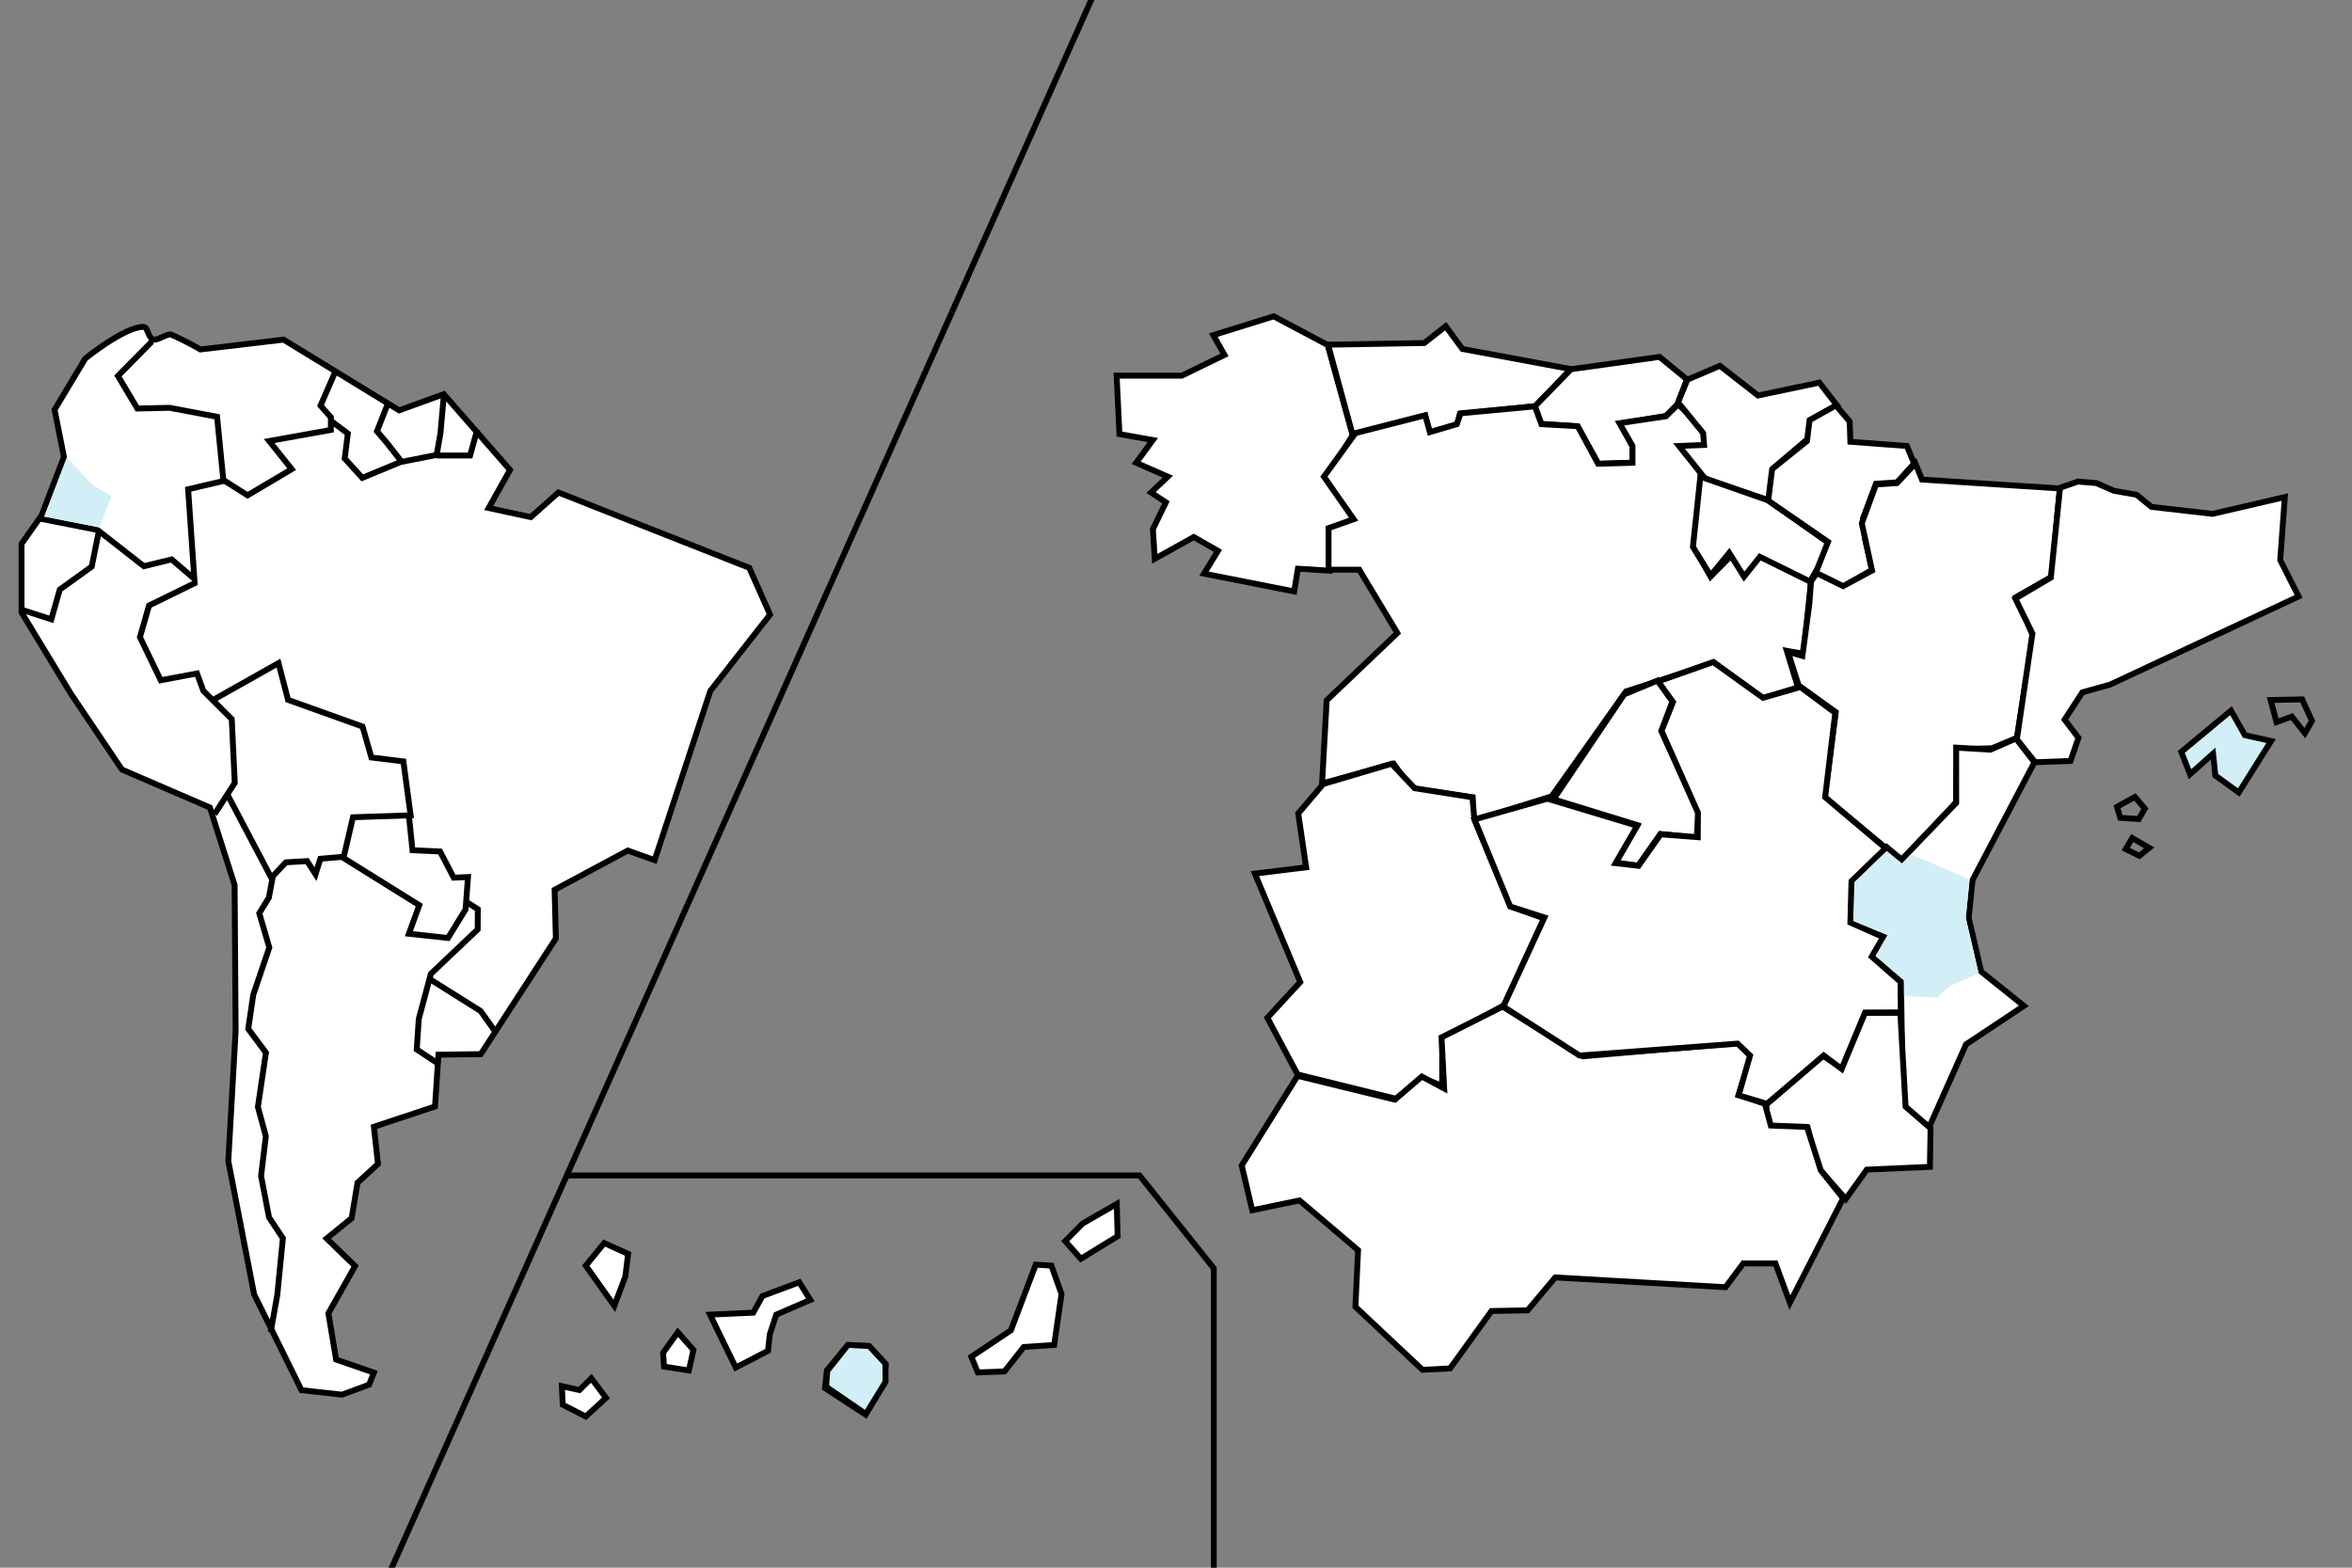 <?xml version="1.0" encoding="UTF-8"?>
<svg width="1200px" height="800px" viewBox="0 0 1200 800" version="1.1" xmlns="http://www.w3.org/2000/svg" xmlns:xlink="http://www.w3.org/1999/xlink">
    <rect x="0" y="0" width="1200" height="800" fill="#808080" stroke="none"/>
    <!-- Generator: Sketch 41.2 (35397) - http://www.bohemiancoding.com/sketch -->
    <title>Mapa</title>
    <desc>Created with Sketch.</desc>
    <defs></defs>
    <g id="Page-1" stroke="none" stroke-width="1" fill="none" fill-rule="evenodd">
        <g id="Mapa">
            <g id="spain" transform="translate(286, 161)" stroke-width="3" stroke="#000000">
                <polygon id="galicia" fill="#FFFFFF" points="391.368 15.06 363.862 0.413 333.036 10.009 338.727 20.111 316.911 30.718 283.714 30.718 285.136 60.518 302.209 63.549 293.673 75.166 309.798 82.237 301.261 90.318 308.849 95.369 302.21 109.006 303.158 124.158 323.077 113.046 335.407 120.117 328.293 131.734 374.295 140.825 376.192 129.208 392.317 130.219 392.791 108.501 405.122 104.46 390.895 82.237 404.174 61.024"></polygon>
                <polygon id="asturias" fill="#FFFFFF" points="391.584 14.91 440.685 14.048 451.593 5.461 460.13 17.078 515.449 27.358 497.457 46.224 458.817 50.24 457.51 55.55 443.474 59.861 441.103 51.01 404.054 60.662"></polygon>
                <polygon id="cantabria" fill="#FFFFFF" points="497.124 46.34 515.536 27.418 560.676 21.12 574.681 32.584 569.885 45.221 563.912 51.277 540.593 55.136 546.949 66.842 546.784 75.105 529.512 75.696 518.887 56.623 500.275 55.256"></polygon>
                <polygon id="castilla_leon" fill="#FFFFFF" points="391.838 108.5 391.838 129.713 407.488 129.713 426.932 162.038 390.889 196.383 388.518 238.809 425.035 228.707 434.046 241.334 465.346 245.88 465.346 258.002 505.657 245.375 543.597 191.837 588.651 177.19 613.312 195.373 631.333 189.817 625.642 171.129 634.179 172.644 637.973 135.773 612.838 121.126 603.352 132.238 597.661 122.136 586.753 133.248 578.217 118.096 582.485 81.225 571.577 67.083 585.33 66.578 582.01 55.971 570.154 45.364 563.989 51.425 540.276 54.96 546.916 66.577 546.916 75.164 529.368 75.669 518.934 56.476 500.439 55.466 497.119 46.374 459.179 49.91 457.282 55.465 443.529 59.506 441.158 50.92 405.589 60.011 389.464 82.234 404.639 103.952"></polygon>
                <polygon id="madrid" fill="#FFFFFF" points="506.608 246.89 542.651 193.352 559.724 186.281 567.312 196.888 561.621 212.04 580.591 253.456 579.642 266.588 561.147 264.568 549.764 280.73 538.382 279.214 549.29 260.021"></polygon>
                <polygon id="pais_vasco" fill="#FFFFFF" points="570.157 44.36 574.899 32.743 591.498 25.672 610.943 40.824 642.243 34.258 651.254 45.875 639.397 52.441 637.975 61.532 619.005 77.694 616.633 94.362 584.385 83.755 570.632 66.582 583.436 66.077 582.962 60.016"></polygon>
                <polygon id="rioja" fill="#FFFFFF" points="581.537 82.24 616.158 94.362 648.407 117.09 637.455 135.754 611.889 123.151 603.827 133.253 596.239 121.131 586.754 132.748 577.743 118.101"></polygon>
                <polygon id="navarra" fill="#FFFFFF" points="650.683 45.87 637.269 53.37 635.927 64.084 618.153 78.37 616.141 94.441 646.658 115.512 640.286 131.583 654.371 138.369 669.126 129.797 665.437 113.368 664.431 103.725 671.138 85.868 681.869 85.154 690.588 75.511 686.899 66.583 658.06 64.44 657.725 54.083"></polygon>
                <polygon id="aragon" fill="#FFFFFF" points="654.373 138.1 669.128 130.156 663.901 106.079 671.14 86.227 681.871 85.513 691.261 75.513 694.614 83.727 764.921 88.266 760.677 133.371 742.568 143.728 747.859 155.427 751.287 163.728 743.018 215.557 730.16 220.87 712.386 221.227 712.051 248.37 683.939 278.204 644.982 245.87 650.625 202.403 631.625 188.727 626.202 171.584 633.579 173.727 637.106 147.446 638.02 135.599 640.957 131.505"></polygon>
                <polygon id="cataluna" fill="#FFFFFF" points="764.814 87.98 774.16 84.755 783.481 85.516 792.536 89.444 804.165 91.504 811.65 97.659 842.837 101.23 879.726 92.659 877.378 124.802 886.768 143.373 790.524 188.373 776.439 192.301 767.385 206.23 774.427 215.516 770.403 227.302 752.335 227.98 743.003 216.317 750.953 162.302 742.234 144.445 760.343 133.731 765.038 88.017"></polygon>
                <polygon id="valencia" fill="#FFFFFF" points="742.57 215.87 751.96 228.013 720.438 288.013 718.425 307.299 724.797 334.799 746.594 352.299 717.083 371.942 698.304 414.085 684.89 404.085 683.884 339.799 668.794 326.942 674.83 316.942 658.063 310.156 658.734 288.37 676.507 271.227 684.22 277.656 712.054 248.727 712.054 220.513 729.492 221.584"></polygon>
                <polygon id="murcia" fill="#FFFFFF" points="615.143 402.66 643.982 377.66 653.707 384.089 665.444 355.875 683.553 355.875 686.236 403.732 698.978 414.803 698.643 434.446 666.45 435.874 655.718 450.874 640.963 434.088 636.269 414.445 615.812 414.445"></polygon>
                <polygon id="extremadura" fill="#FFFFFF" points="376.373 254.09 389.115 239.09 423.992 228.733 435.729 241.233 465.239 245.876 466.245 257.305 484.69 301.591 501.792 307.662 481.336 351.948 449.814 369.448 449.814 393.019 440.089 389.448 426.675 399.805 376.037 387.305 360.611 358.376 377.378 340.162 354.239 284.805 380.396 281.591"></polygon>
                <polygon id="andalucia" fill="#FFFFFF" points="376.035 388.02 347.531 433.734 352.896 456.591 377.041 451.591 406.887 476.948 405.545 505.877 439.751 538.02 453.835 537.306 474.962 508.02 493.406 507.663 507.491 490.877 594.345 495.877 603.4 483.734 619.832 483.734 627.209 503.734 654.372 450.52 642.971 436.234 635.928 414.091 617.484 413.376 614.466 402.305 601.052 397.662 607.424 377.305 601.052 371.234 521.575 378.02 480.663 352.663 449.476 368.377 450.818 394.448 439.416 388.376 425.667 400.162"></polygon>
                <polygon id="castilla_mancha" fill="#FFFFFF" points="466.307 257.15 503.473 246.584 549.3 260.408 538.268 279.484 549.971 280.826 561.291 264.755 580.209 266.227 580.284 253.684 561.725 211.96 567.565 197.238 560.008 186.733 588.078 176.837 613.507 195.095 632.565 189.59 650.355 202.804 645.186 245.827 676.021 271.837 658.64 288.684 658.068 309.799 674.778 317.195 668.979 327.195 683.67 340.052 683.809 355.618 665.544 355.704 653.569 384.423 644.458 377.612 615.536 402.255 601.059 397.97 606.875 377.656 600.544 371.566 519.906 377.656 481.005 352.656 501.976 307.194 484.514 301.584"></polygon>
                <path d="M794.11,250.7 L795.777,256.336 L805.223,256.962 L808.279,251.639 L803.278,245.69 L794.11,250.7 Z M801.889,266.668 L798.555,272.304 L805.501,275.748 L810.502,271.678 L801.889,266.668 Z M872.458,196.222 L875.514,207.493 L883.293,204.675 L889.961,213.129 L893.573,206.867 L888.572,195.909 L872.458,196.222 Z" id="baleares"></path>
                <path d="M12.869,484.86 L22.258,473.36 L34.465,478.86 L33.056,490.36 L27.423,505.36 L12.869,484.86 Z M52.305,529.36 L59.817,518.86 L67.798,527.86 L65.451,538.36 L52.775,536.36 L52.305,529.36 Z M76.249,509.86 L89.394,536.86 L105.826,528.36 L106.765,519.86 L110.052,509.86 L127.423,502.36 L121.789,493.36 L103.009,500.36 L98.315,508.86 L76.249,509.86 Z M134.934,547.36 L135.873,538.36 L146.202,525.86 L156.061,525.86 L165.92,535.36 L164.981,544.86 L155.592,560.86 L134.934,547.36 Z M209.582,531.36 L229.77,517.86 L242.446,484.36 L250.427,484.86 L255.592,499.36 L251.836,525.36 L236.343,526.36 L226.484,538.86 L212.869,539.36 L209.582,531.36 Z M257.469,472.36 L266.39,463.36 L283.761,453.36 L284.23,469.86 L265.451,481.36 L257.469,472.36 Z M15.685,542.36 L23.197,552.36 L12.869,561.86 L1.131,555.86 L0.662,546.36 L9.582,548.36 L15.685,542.36 Z" id="canarias" fill="#FFFFFF"></path>
                <polygon id="Path" fill="#D2EEF6" points="826.893 222.699 831.365 234.094 843.116 223.594 844.284 234.778 856.235 243.419 872.717 217.144 859.34 214.155 852.269 201.624"></polygon>
                <polygon id="Path" fill="#D2EEF6" points="135.521 546.702 136.056 538.592 146.638 525.289 157.471 525.903 165.739 534.841 165.818 544.133 155.76 560.576"></polygon>
                <polyline id="divider" points="2.318 438.831 295.378 438.831 333.273 486.231 333.273 554.781 333.273 683.275"></polyline>
            </g>
            <g id="america" transform="translate(-110, -28)">
                <path d="M183.131,194.812 C173.423,194.812 153.526,210.932 153.526,210.932 L137.849,237.07 L142.619,261.202 L131.181,291.054 L120.987,305.517 L120.987,340.532 L146.085,381.88 L172.224,420.72 L217.088,440.081 L229.708,479.656 L230.221,554.126 L226.482,620.484 L239.638,688.468 L263.819,737.408 L284.506,739.716 L298.296,734.618 L300.769,728.48 L281.502,721.794 L277.547,698.191 L291.162,674.082 L276.652,660.005 L289.417,649.633 L292.411,631.547 L302.832,621.987 L300.769,602.989 L331.942,592.657 L333.695,566.215 L355.296,565.929 L393.604,506.925 L392.968,482.062 L430.296,462.043 L444.006,466.954 L472.416,380.573 L502.87,341.633 L492.286,317.778 L394.908,279.324 L380.789,291.894 L359.325,287.245 L370.2,267.784 L336.398,229.149 L313.671,237.397 L254.683,201.317 L212.232,206.329 C212.232,206.329 205.097,202.092 197.317,198.758 C195.589,198.017 190.162,201.912 188.441,201.317 C185.136,200.174 185.643,194.812 183.131,194.812 Z" id="sudamerica" stroke="#000000" stroke-width="3" fill="#FFFFFF"></path>
                <g id="lines" transform="translate(0.188, 0.131)" stroke-width="3" stroke="#000000">
                    <polyline id="Path-3" points="187.296 202.153 169.985 219.692 179.88 236.341 196.349 235.978 220.561 240.553 223.808 273.323 205.793 277.546 208.975 323.275 197.392 313.341 183.22 316.816 159.604 298.335 129.908 292.461"></polyline>
                    <polyline id="Path-4" points="224.201 273.093 236.103 280.633 258.642 267.284 247.147 252.922 278.617 247.266 278.617 240.812 273.35 234.855 280.702 217.968"></polyline>
                    <polyline id="Path-5" points="278.598 242.565 287.281 249.095 285.681 261.824 294.656 271.716 314.678 263.423 307.197 253.869 302.142 247.941 308.054 232.964"></polyline>
                    <polyline id="Path-6" points="314.628 263.579 332.603 259.994 334.56 248.8 336.189 230.462"></polyline>
                    <polyline id="Path-7" points="332.621 260.305 349.659 260.305 353.327 247.057"></polyline>
                    <polyline id="Path-8" points="209.85 325.115 185.859 336.865 181.213 353.02 191.822 375.01 210.314 371.54 213.556 380.403 228.06 394.868 229.595 427.374 219.268 443.388"></polyline>
                    <polyline id="Path-9" points="218.587 385.027 251.893 366.259 256.788 385.027 294.793 398.64 299.294 414.415 315.621 416.412 319.321 443.934 289.899 444.915 285.207 465.055 273.262 466.087 270.797 473.99 266.503 467.293 255.656 467.925 248.234 475.84 225.708 433.07"></polyline>
                    <polyline id="Path-10" points="248.966 475.332 246.989 485.955 242.095 493.925 247.217 511.389 239.039 535.47 236.465 552.921 245.495 565.054 241.393 592.75 245.443 607.67 243.017 627.994 247.082 649.127 254.151 659.77 251.282 688.765 247.898 707.688"></polyline>
                    <polyline id="Path-11" points="284.026 465.061 323.728 489.793 318.428 504.361 338.385 506.522 347.347 491.959 348.585 475.439 341.293 475.747 334.343 462.382 320.271 461.761 318.428 444.025"></polyline>
                    <polyline id="Path-12" points="348.374 488.499 353.601 491.834 353.533 502.154 329.635 524.832 323.478 547.863 322.435 563.423 333.934 571.025"></polyline>
                    <polyline id="Path-13" points="329.59 527.834 355.019 543.795 361.991 553.597"></polyline>
                    <polyline id="Path-14" points="160.245 299 156.609 317.005 140.305 328.739 135.996 343.918 121.192 339.132"></polyline>
                    <polygon id="divider" points="303.907 840.861 678.812 0.387 0.812 7.105 13.599 845.24"></polygon>
                </g>
                <polygon id="Path-15" fill="#D2EEF6" points="144.146 261.489 132.614 291.657 160.726 297.16 166.973 281.09 157.486 275.746"></polygon>
            </g>
            <polygon id="Path-2" fill="#D2EEF6" points="971.378 508.124 988.377 509.104 994.625 503.24 1009.532 496.662 1002.994 468.542 1004.796 448.792 974.882 435.908 970.409 440.671 962.509 434.375 946.108 450.151 945.591 470.027 963.055 477.135 956.911 487.886 971.378 500.323"></polygon>
        </g>
    </g>
</svg>